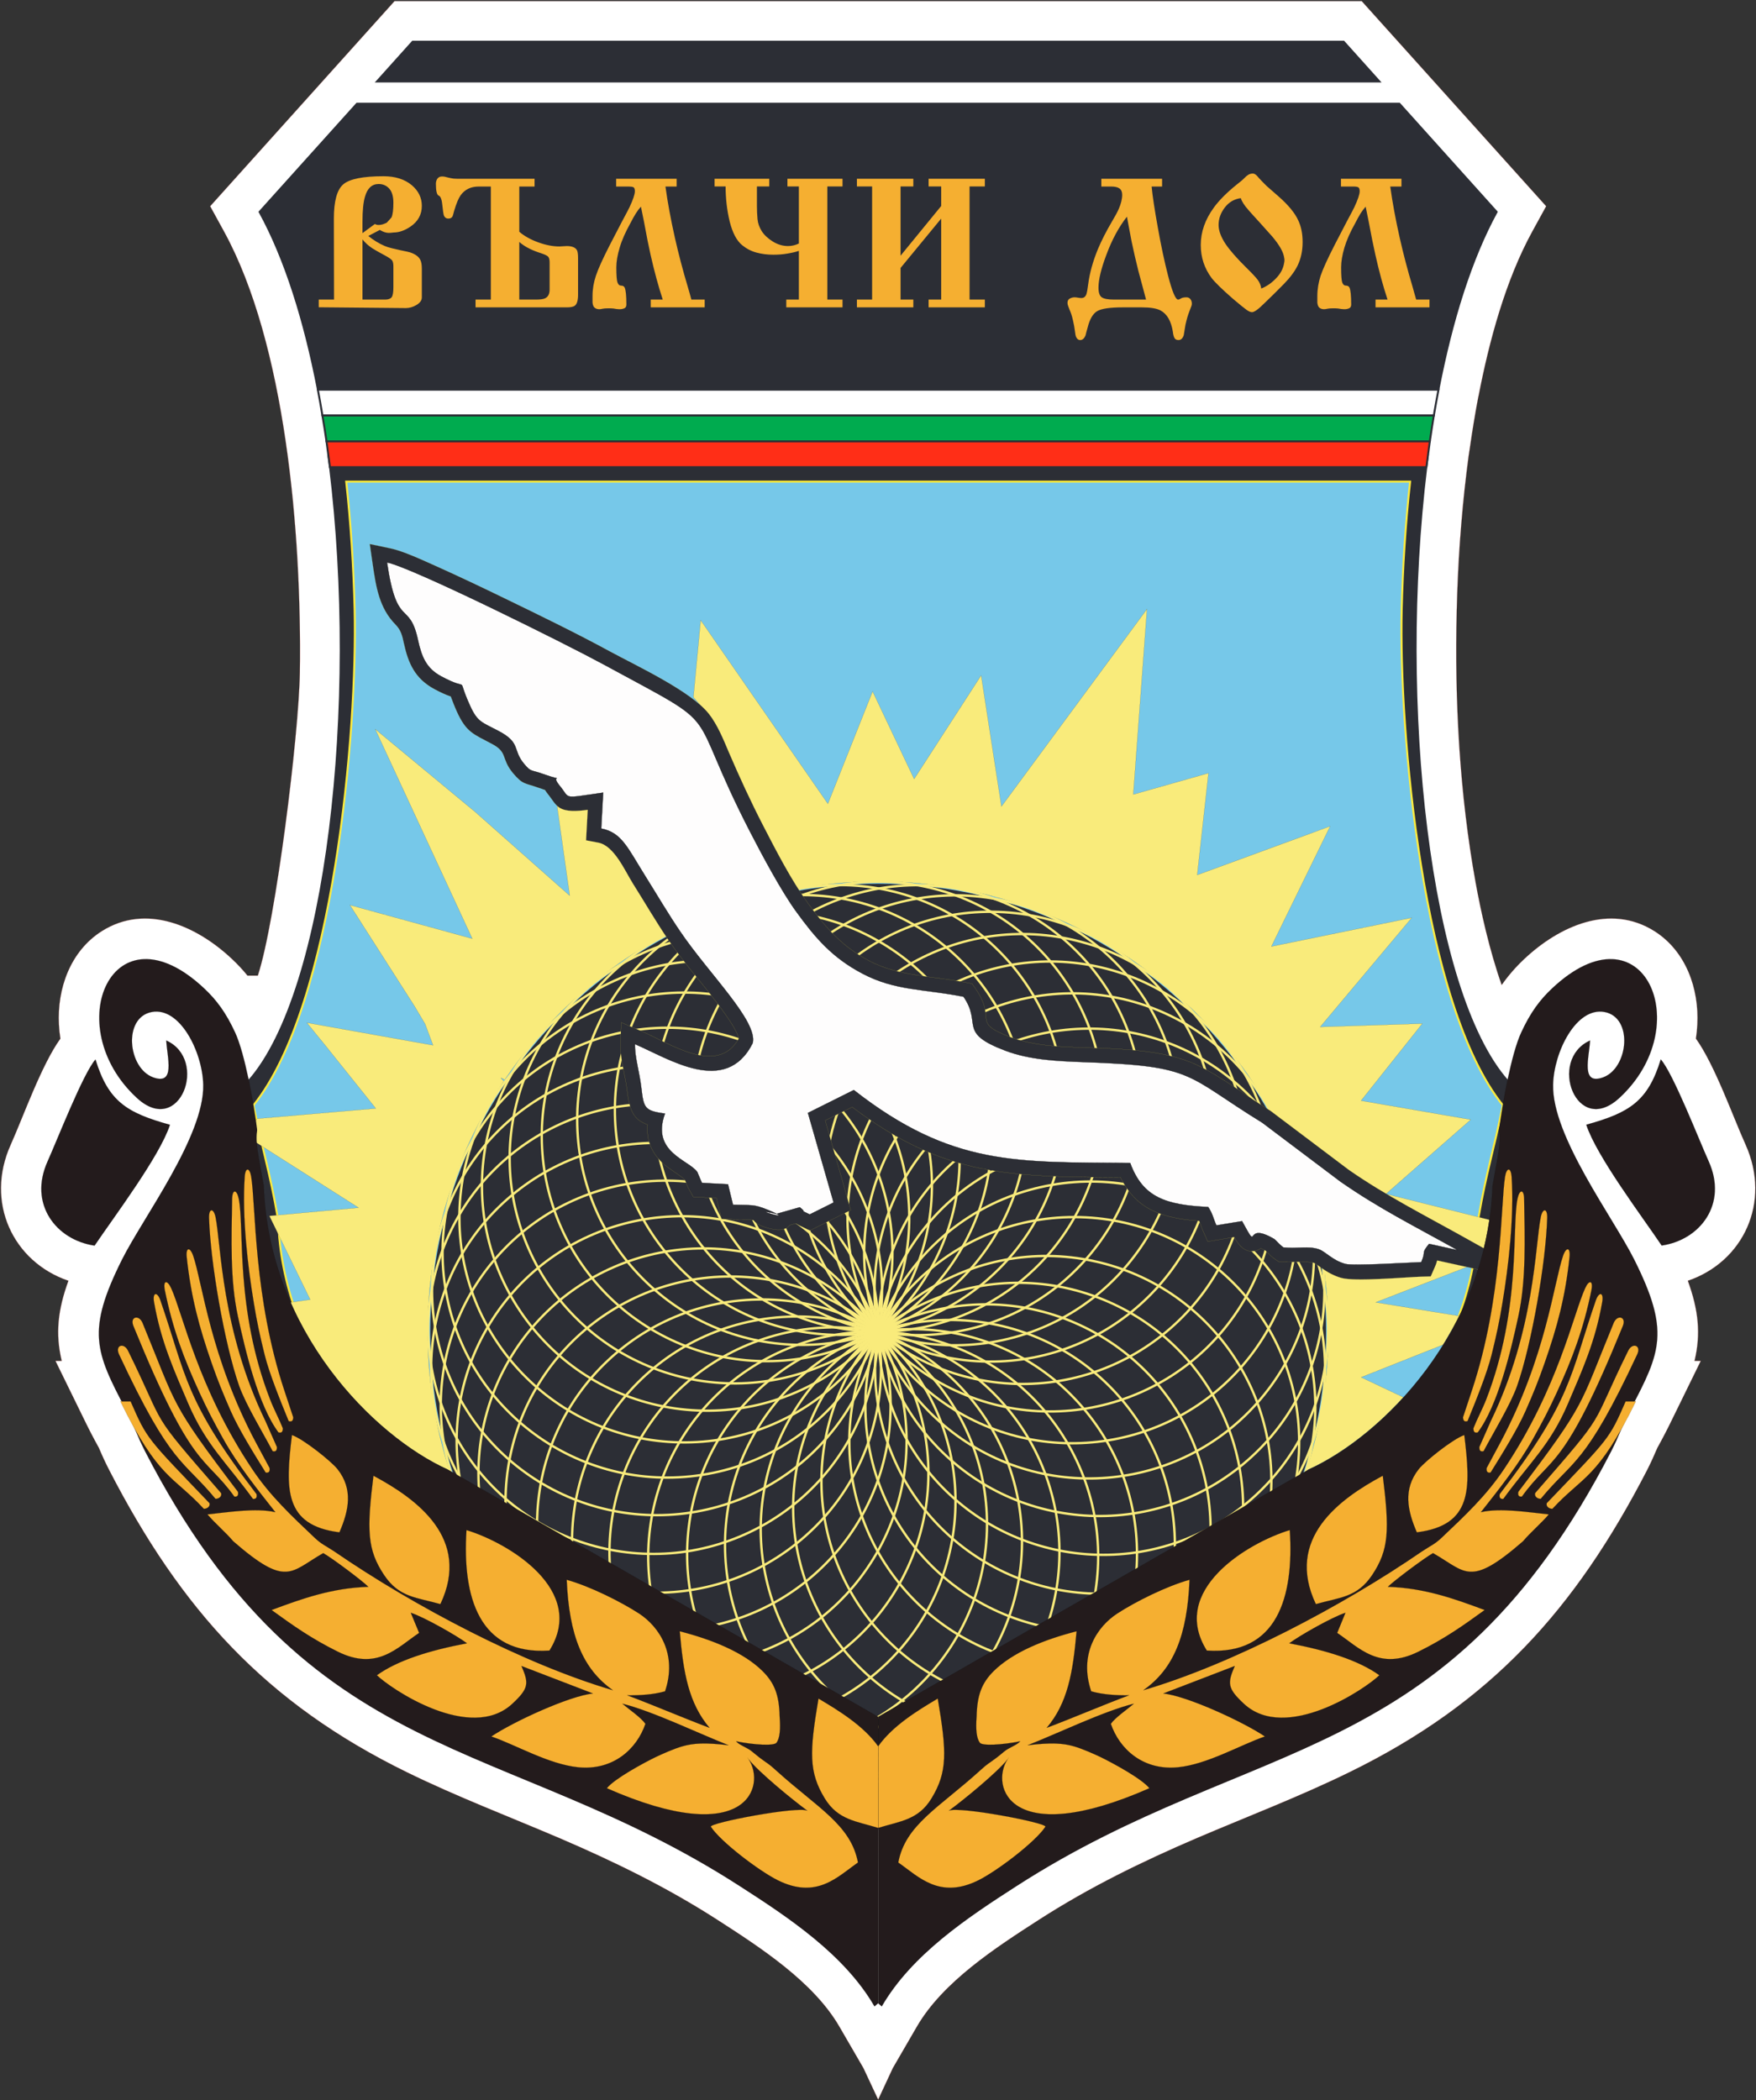 <svg version="1.2" xmlns="http://www.w3.org/2000/svg" viewBox="0 0 2148 2569" width="2148" height="2569">
	<rect x="0" y="0" width="2148" height="2569" fill="#333333" stroke="none"/>
	<title>riffData-cdr</title>
	<style>
		.s0 { fill: #ffffff;stroke: #ff2e17;stroke-width: .1 } 
		.s1 { fill: #2c2e35;stroke: #2c2e35;stroke-width: 2.1 } 
		.s2 { fill: #76c8e9;stroke: #ffeb3d;stroke-width: 2.4 } 
		.s3 { fill: #f9eb7b;stroke: #000000;stroke-width: .1 } 
		.s4 { fill: #2c2e35;stroke: #2c2e35;stroke-width: 6.8 } 
		.s5 { fill: #ffffff;stroke: #2c2e35;stroke-width: 2.4 } 
		.s6 { fill: #00ab4f;stroke: #2c2e35;stroke-width: 2.4 } 
		.s7 { fill: #ff2e17;stroke: #2c2e35;stroke-width: 2.4 } 
		.s8 { fill: #f5af31;stroke: #2c2e35;stroke-width: 0 } 
		.s9 { fill: none;stroke: #f9eb7b;stroke-width: 2.9 } 
		.s10 { fill: #2c2e35;stroke: #ffeb3d;stroke-width: .1 } 
		.s11 { fill: #fefdfd;stroke: #000000;stroke-width: .3 } 
		.s12 { fill: #231b1c;stroke: #000000;stroke-width: .1 } 
		.s13 { fill: #f5af31;stroke: #000000;stroke-width: .1 } 
	</style>
	<g id="Group 2">
		<path id="Object 3" fill-rule="evenodd" class="s0" d="m274 283.1l-16.9-30.8 225.5-250.9c189.9 0 401.8 0 591.6 0q284.7 0 569.5 0h22l225.6 250.9-16.9 30.8c-32.8 59.8-52.7 133.9-65.7 200.8l-0.5 2.2q-2.9 15.1-5.4 30.4-2.5 15.2-4.7 30.5l-1.7 11.3-2.5 19.6c-6.8 56.2-10.7 112.9-12 169.5-2.7 109.5 3.5 224.2 23.1 332.2 6.3 34.7 16.7 82.2 31.9 125.4 7.9-11.3 16.9-21.7 27.5-31.7 42.4-40 104.7-68.8 159.5-34.1 38.4 24.4 54.6 70.3 52.3 114.1q-0.4 8.7-1.7 17.3c22.9 31.8 45.4 95.7 60.8 129.8 31.6 70.4-2.8 143.3-70.7 166.4 13.2 36.1 16 65.3 8.2 98.1h7.6l-34.9 71.3c-5.7 11.8-11.7 23.4-18.1 34.9-3.9 9.2-8 18.2-12.5 27.1-88.1 170.9-191.5 285.4-364.7 370-60.7 29.7-123.9 53.8-186 80.3-67.4 28.9-131.7 60.3-193.5 100.1-52.4 33.8-117.4 75.8-149.2 130.7l-29.4 50.7-17.9 38.5-18-38.5-29.4-50.7c-31.8-54.9-96.8-96.9-149.2-130.7-61.8-39.8-126.1-71.2-193.5-100.1-62.1-26.5-125.3-50.6-186-80.3-173.1-84.6-276.6-199.1-364.6-370-4.6-8.9-8.7-17.9-12.6-27.1-6.4-11.5-12.4-23.1-18.1-34.9l-34.9-71.3h7.6c-7.8-32.8-5-62 8.2-98.1-67.8-23.1-102.3-96-70.6-166.4 15.3-34.1 37.8-98 60.8-129.8q-1.4-8.6-1.8-17.3c-2.3-43.8 13.9-89.7 52.3-114.1 54.8-34.7 117.1-5.9 159.5 34.1 6.9 6.5 13.2 13.2 18.8 20.2h12.7c21.9-66.5 50.4-296.1 51.4-371 2.4-171.2-17.7-402.4-92.8-539.4zm1479.5 981.4q0.2 2.2 0.4 4.4h1.5q-1-2.2-1.9-4.4z"/>
		<g id="Group 4">
			<path id="Object 5" fill-rule="evenodd" class="s1" d="m304.4 1322c96.1-109.2 134.8-460.3 99.2-750.5h1341.2c-35.6 290.2 3.1 641.2 99.1 750.4-4.6 22.4-8.3 45.2-10.1 60.6 2.4 15.7-1.3 29.1-8.1 68.2-6.4 177.6-134.5 305.9-224.8 346.9l-526.7 302.6v136h-0.1v-136l-526.6-302.6c-90.4-41-218.5-169.3-224.9-346.9-6.8-39.1-10.5-52.5-8.1-68.2-1.8-15.4-5.4-38.2-10.1-60.5zm99.1-751q-0.9-7.7-2-15.3 1.1 7.6 2 15.3zm1343.3-15.3q-1 7.6-1.9 15.3 0.9-7.7 1.9-15.3z"/>
			<path id="Object 6" class="s2" d="m1808.3 1491l-0.2 1.1-0.1 1.2c-2.8 78.4-30.9 152.1-77.5 214.8-34.2 46.1-84.2 92.7-137 116.6l-0.7 0.4-518.6 298-518.7-298-0.7-0.4c-52.8-23.9-102.8-70.5-137-116.6-46.6-62.7-74.7-136.4-77.5-214.8l-0.1-1.2-0.2-1.1c-10.5-60.7-18.7-82.2-29.9-138.9 98.6-123 127.2-458.9 123.7-606.2-1.3-52.3-4.6-104.7-10.3-156.7h1301.4c-5.7 52-9 104.4-10.3 156.7-3.5 147.3 25.1 483.2 123.7 606.2-11.3 56.6-19.5 78.3-30 138.9z"/>
			<path id="Object 7" fill-rule="evenodd" class="s3" d="m459.7 1356l-62-77.4-22.4-27.5 154.4 27.6-9.7-26-13.2-22.2-78.8-123.3 149.7 41.1-118.8-256.4 122.4 101.4 115.6 102.4-22.4-158.8 146.5 62.5 6.2 3.6h101.3l-12.6-23.8-30.2-66.4-15.8-35.3-21.7-24.5 8.9-94.3 155.6 224.6 54.7-137.5 50.8 107.2 82-126.8 24.8 160.4 178.1-241.6-16.8 226.9 92-26.1-13.8 124.6 162.6-59.6-71.9 147.1 171.8-35.2-112.1 133.6 125-4.1-75 94.3 134.2 23.2-103.7 90.9 126.5 31.6c-2.6 17.8-6.4 35-11.2 51.5l-127.8 49.5 102 16.7c-6.1 12.2-12.6 23.9-19.6 35.2l-100.3 39.8 51.7 24.5c-37.9 41.7-79.9 71.8-115.8 88.2l-2.9 1.6v-0.1q1.6-5 3.2-10l0.7-2.5 0.8-2.6q1.1-3.8 2.1-7.6l0.7-2.6 0.7-2.5 0.3-1.1 2-7.8 1-4 0.6-2.6 1.4-5.8 1.6-7.4 1-5q0.9-4.5 1.7-9.1l0.7-3.9q0.9-4.8 1.6-9.5l0.6-3.8q0.8-5.5 1.5-11l0.3-2.3q0.8-6 1.4-12.1l0.1-1.1q0.7-6.4 1.2-12.8v-1q0.5-6.5 0.9-13.1v-0.5-0.7q0.4-6.6 0.5-13.2v-0.2-0.4q0.2-6.9 0.2-13.8 0-6.9-0.2-13.8v-0.5-0.6q-0.2-6.5-0.5-12.9l-0.1-1.4q-0.3-6.5-0.8-13v-0.5q-0.5-6.7-1.2-13.4l-0.1-0.5q-0.6-6.5-1.4-13l-0.2-1.3q-0.8-6-1.7-12.1l-0.2-1.6q-1-6-2-12l-0.3-1.6q-1.1-5.8-2.2-11.6l-0.4-2q-1.2-5.6-2.5-11.1l-0.6-2.8q-1.3-5.5-2.7-10.9l-0.6-2.4q-1.3-5.2-2.8-10.3l-1-3.4q-1.3-4.7-2.7-9.2l-1.2-3.8q-1.3-4.3-2.8-8.6l-1.6-4.8q-1.4-4-2.8-7.9l-1.7-4.8-2.9-7.7-2.1-5.2-2.9-7-2.4-5.8-2.5-5.6-3.1-6.8-2.7-5.8q-1.6-3.5-3.3-6.9l-0.2-0.4-1.9-3.8q-1.9-3.9-3.9-7.7l-2-3.8q-2-3.8-4.1-7.5l-2.1-3.8-0.1-0.1-0.1-0.3-0.1-0.1v-0.1l-0.1-0.1-0.1-0.2-0.1-0.2-0.2-0.3-0.1-0.1v-0.1l-3.2-5.5v-0.1l-0.2-0.3-0.7-1.2-0.7-1.2-0.7-1.2-0.7-1.2-0.1-0.1q-2.1-3.5-4.2-7l-0.1-0.1-0.1-0.1-0.2-0.3v-0.1l-0.1-0.2-0.1-0.1-0.1-0.1-0.1-0.2-0.1-0.1-1.4-2.4-0.1-0.1-0.1-0.1-0.1-0.1-0.1-0.2-0.1-0.2-0.1-0.2-0.1-0.1q-1.9-3.1-3.9-6.1l-0.2-0.3-0.1-0.1-0.2-0.4-0.1-0.1-0.1-0.2-0.8-1.2-1.5-2.3-4-5.8-1.5-2.4-0.8-1.1-0.8-1.2-0.8-1.1-4.1-5.7-1.6-2.3-0.9-1.1-0.8-1.1-0.4-0.6q-1.8-2.5-3.8-5v-0.1l-0.1-0.1-0.1-0.1-0.1-0.1-0.1-0.1v-0.1l-0.2-0.2-0.1-0.1v-0.1l-0.1-0.1-2.6-3.4-0.8-1.1-4.4-5.5-0.8-1.1-0.4-0.4-0.3-0.4-0.2-0.3-0.5-0.6-0.3-0.3-0.2-0.3-0.3-0.3-0.2-0.3-0.1-0.2q-2.7-3.3-5.5-6.6l-0.1-0.1-0.2-0.3-0.3-0.3-0.3-0.3-0.2-0.3-0.3-0.3-0.2-0.3-0.3-0.3-0.3-0.3-0.5-0.7-0.2-0.3-0.1-0.1-0.1-0.1-0.1-0.1-0.1-0.1-4.8-5.6-0.1-0.1-0.3-0.3-0.2-0.3-0.3-0.3-1.2-1.3-0.2-0.3-0.3-0.3-0.2-0.2-0.3-0.3-0.5-0.6-0.3-0.3-0.2-0.3-4.9-5.3-0.2-0.3-0.3-0.3-0.3-0.3-0.2-0.2-0.3-0.3-0.2-0.3-0.3-0.3-0.5-0.5-0.3-0.3-0.5-0.6-0.3-0.2-0.5-0.6-4.7-5-0.3-0.2-0.2-0.3-0.3-0.3-0.3-0.3-2.2-2.2-0.2-0.3-0.3-0.2-0.2-0.3-0.3-0.2-5.5-5.6-0.3-0.2-0.2-0.3-0.3-0.2-0.3-0.3-0.2-0.3-0.3-0.2-0.3-0.3-0.2-0.2-0.3-0.3-0.3-0.3-0.2-0.2-0.3-0.3-0.2-0.2-0.3-0.3-0.1-0.1-0.1-0.1h-0.1l-0.1-0.1v-0.1l-0.2-0.2h-0.1l-4.2-4-0.1-0.2-0.2-0.2-0.2-0.1-0.3-0.3-0.2-0.2-0.3-0.3-0.3-0.2-0.2-0.3-2-1.8-5.7-5.2-0.1-0.1-0.1-0.1-0.1-0.1-0.2-0.2-0.1-0.1h-0.1l-0.1-0.1-0.1-0.1-0.3-0.3-4.5-4-0.4-0.4-0.1-0.1-0.5-0.3-4.8-4.2-0.1-0.1-3.4-2.8-5.2-4.4-0.1-0.1h-0.1l-0.1-0.1-0.1-0.1-0.1-0.1h-0.1l-0.1-0.1-0.1-0.1-4.9-4-0.1-0.1-0.1-0.1-0.2-0.1-0.2-0.1-0.1-0.1-0.1-0.1-0.1-0.1-0.1-0.1h-0.1l-0.1-0.1-0.1-0.1-0.1-0.1-4.7-3.7-4.1-3.1-4.6-3.4-0.1-0.1-0.1-0.1-5.4-3.9-0.2-0.2h-0.1l-0.3-0.3h-0.1l-0.3-0.3-0.3-0.1-0.1-0.1-5-3.5-0.1-0.1-0.1-0.1-0.1-0.1-0.1-0.1h-0.1l-4.7-3.3-4.8-3.2-5.2-3.5-0.4-0.2-0.1-0.1-0.2-0.1-0.1-0.1-0.1-0.1h-0.1l-0.1-0.1h-0.1l-0.1-0.1-4.6-3h-0.1l-0.2-0.2-0.2-0.1-0.2-0.1h-0.1l-0.2-0.2-0.1-0.1-0.2-0.1h-0.1l-0.1-0.1-0.1-0.1-0.3-0.1-4.5-2.8-4.8-3-6.4-3.8-5.3-3.1-0.3-0.1-0.2-0.1-6.7-3.8-4.2-2.2-0.1-0.1h-0.1l-6-3.2-6.4-3.3h-0.1l-0.1-0.1-0.2-0.1-0.1-0.1h-0.1l-0.1-0.1h-0.1l-0.3-0.1-5.5-2.8-0.2-0.1h-0.1l-0.1-0.1h-0.1l-0.1-0.1-3.9-1.8-0.1-0.1h-0.1l-0.1-0.1-0.1-0.1h-0.1l-6-2.8h-0.1l-0.1-0.1h-0.1l-0.2-0.1-0.1-0.1h-0.2l-0.1-0.1h-0.1l-3.2-1.5-0.1-0.1h-0.2l-0.1-0.1-0.2-0.1h-0.1l-0.2-0.1-0.3-0.2h-0.1l-7.6-3.3-0.1-0.1h-0.2l-0.1-0.1-0.2-0.1h-0.1l-0.2-0.1-4.3-1.8-7.1-2.9-3.8-1.5-0.1-0.1-0.2-0.1h-0.1l-0.2-0.1h-0.1l-0.2-0.1h-0.1q-4.3-1.7-8.5-3.3l-0.4-0.1-4.3-1.6-7.5-2.6-3.5-1.2-0.1-0.1h-0.2l-0.1-0.1q-4.9-1.6-9.8-3.1l-0.1-0.1h-0.2l-0.2-0.1h-0.1l-3.4-1.1-0.3-0.1h-0.1-0.2l-0.4-0.2-7.6-2.2-0.2-0.1-0.3-0.1-2.5-0.7-0.2-0.1h-0.2l-0.2-0.1h-0.1l-0.2-0.1h-0.2l-0.3-0.1q-4.7-1.3-9.4-2.5l-0.2-0.1h-0.2l-0.2-0.1h-0.1l-3-0.8h-0.2-0.1l-0.2-0.1h-0.1l-0.1-0.1q-3.6-0.9-7.1-1.7l-0.3-0.1h-0.3l-0.3-0.1h-0.1l-0.3-0.1h-0.2l-2.9-0.7-0.2-0.1h-0.2-0.2l-0.1-0.1h-0.2l-0.2-0.1h-0.1q-4.9-1.1-9.7-2.1h-0.2l-0.2-0.1h-0.1l-2.7-0.5-0.1-0.1h-0.4l-0.4-0.1h-0.1q-3.7-0.8-7.3-1.4l-0.2-0.1h-0.1-0.2-0.1l-0.3-0.1h-0.1-0.2l-0.1-0.1-3-0.5-0.2-0.1h-0.2-0.2l-0.3-0.1q-5.2-0.9-10.4-1.7h-0.1l-0.2-0.1h-0.4-0.1l-2.5-0.4h-0.2-0.1l-0.2-0.1h-0.3-0.2l-0.1-0.1h-0.1-0.2-0.1l-7.4-1-0.1-0.1h-0.2-0.1-0.1-0.2l-0.3-0.1h-0.1l-2.9-0.4h-0.1-0.2l-0.4-0.1h-0.2-0.1q-5.5-0.7-10.9-1.2h-0.2l-0.2-0.1h-0.4l-0.9-0.1h-0.2-0.1-0.2q-5.2-0.6-10.3-1h-0.2-0.2-0.1-0.2l-2.6-0.2h-0.1l-0.2-0.1h-0.2q-5.7-0.4-11.3-0.7h-0.2-0.2-0.2-0.2l-2.1-0.1h-0.1-0.2l-0.5-0.1h-0.1-0.4l-8.3-0.3h-0.2-0.3-0.2-0.2-0.1l-3.7-0.1h-0.2-0.2-0.2-0.2-0.2q-5.4-0.2-10.8-0.2h-0.9q-6.6 0-13.2 0.2h-0.6-0.4-0.4q-6.1 0.2-12.2 0.5h-0.2-0.2-0.2l-1.2 0.1h-0.2-0.2-0.2q-6.2 0.3-12.2 0.8h-0.4-0.2l-0.1 0.1h-0.5q-6.4 0.5-12.9 1.1l-0.4 0.1h-0.4l-0.5 0.1q-6.2 0.6-12.4 1.4h-0.4l-0.1 0.1h-0.1-0.2-0.2-0.1q-6.4 0.8-12.7 1.8h-0.2l-0.3 0.1h-0.1l-0.4 0.1q-6.5 1-12.9 2.1h-0.2l-0.2 0.1q-6.5 1.1-12.8 2.4l-0.5 0.1h-0.1l-0.2 0.1q-6.3 1.3-12.6 2.7l-0.2 0.1h-0.2l-0.3 0.1h-0.2l-0.2 0.1q-6 1.4-11.8 2.9l-0.8 0.2-0.5 0.1-0.4 0.1q-5.5 1.4-11 3h-0.2l-0.2 0.1h-0.2l-0.2 0.1-0.4 0.1-0.5 0.2h-0.2l-0.2 0.1c-3.6 1-7.2 2.1-10.7 3.2h-0.2l-0.2 0.1h-0.2l-1.5 0.5-0.4 0.1-0.1 0.1h-0.2q-5 1.6-10 3.3h-0.2l-0.1 0.1h-0.2l-1.7 0.6-0.4 0.1-0.1 0.1-0.4 0.1-0.2 0.1q-4.7 1.6-9.3 3.3h-0.2l-0.3 0.2-2 0.7h-0.1l-0.3 0.1-0.2 0.1q-4.5 1.6-8.9 3.4h-0.2l-0.1 0.1-0.2 0.1-3.3 1.3h-0.2l-0.1 0.1-0.1 0.1-0.3 0.1h-0.2q-3.8 1.5-7.6 3.1l-0.1 0.1-0.2 0.1h-0.1l-0.2 0.1h-0.1l-3.5 1.5-0.1 0.1-0.3 0.1q-3.9 1.7-7.7 3.4h-0.1l-0.3 0.1-0.1 0.1-0.2 0.1-3.5 1.5-0.2 0.2h-0.1l-0.2 0.1h-0.1l-0.1 0.1h-0.1q-2.9 1.3-5.7 2.7h-0.1l-0.3 0.2-0.2 0.1h-0.1l-0.2 0.1h-0.1l-0.1 0.1-0.1 0.1h-0.2l-0.1 0.1-4.1 2-7 3.4-0.1 0.1-0.2 0.1h-0.1c-1.9 1-3.8 2-5.7 3l-0.4 0.2h-0.1l-0.6 0.3-0.1 0.1-0.1 0.1-0.3 0.1-0.6 0.3-3.7 2h-0.1l-0.1 0.1-0.1 0.1q-2.4 1.2-4.6 2.4-0.2 0.2-0.5 0.3 0.2-0.1 0.3-0.1l-0.3 0.1-0.1 0.1h-0.1l-0.1 0.1h-0.1l-0.1 0.1-0.1 0.1h-0.1l-0.2 0.1h-0.1l-0.1 0.1-0.1 0.1h-0.1l-0.2 0.2h-0.1l-0.1 0.1-0.4 0.2-3.5 1.9v0.1h-0.2l-0.2 0.2h-0.1l-0.1 0.1-5.6 3.2-0.1 0.1h-0.1l-0.2 0.1-0.1 0.1-0.1 0.1h-0.1l-0.1 0.1h-0.1l-3.5 2.1-0.3 0.2-0.2 0.1-0.1 0.1-0.2 0.1h-0.1l-0.2 0.1-0.1 0.1-0.1 0.1-0.3 0.2-0.2 0.1-5.2 3.1-0.1 0.1-0.1 0.1-0.2 0.1-0.1 0.1h-0.2l-0.1 0.1-0.2 0.1-0.1 0.1-0.1 0.1-0.2 0.1-0.1 0.1-0.2 0.1h-0.1l-0.1 0.1-0.6 0.4-1.5 0.9-0.2 0.1-0.1 0.1-0.1 0.1-0.2 0.1-0.3 0.2h-0.1l-0.1 0.1-0.2 0.1-0.1 0.1-0.1 0.1-6.2 3.9-0.1 0.1-0.2 0.1-0.1 0.1-0.1 0.1-0.2 0.1-0.1 0.1h-0.1l-0.2 0.1-0.8 0.6-3.4 2.2-6.1 4.1-0.6 0.5-3.3 2.3h-0.1l-0.1 0.1-0.1 0.1-0.3 0.2h-0.1l-0.1 0.1-0.3 0.2-4.9 3.5-0.1 0.1-0.5 0.3-0.3 0.3h-0.1l-0.1 0.1-4.2 3-0.1 0.1-0.1 0.2-5 3.6-5 3.9-0.1 0.1h-0.1l-0.1 0.1-0.1 0.1-0.2 0.1-0.1 0.1-5 4h-0.1l-0.1 0.1-0.1 0.1-0.3 0.2-4.8 3.9-4.9 4-5.3 4.6h-0.1l-4.3 3.8h-0.1l-5.4 4.8-4.3 3.9-0.1 0.1-0.1 0.1h-0.1l-4.7 4.5-0.1 0.1h-0.1l-0.1 0.1-0.1 0.1-0.1 0.1-0.1 0.1-0.1 0.1-0.1 0.1-0.1 0.1v0.1h-0.1l-0.1 0.1-3.2 3-0.1 0.1-0.1 0.1-0.2 0.2-0.1 0.1-0.1 0.1-0.1 0.1-0.1 0.1q-2.4 2.3-4.8 4.7l-0.4 0.4-0.1 0.1-0.1 0.1-0.1 0.1-3.3 3.3-0.1 0.1-0.4 0.4-0.1 0.1-0.1 0.1q-2.5 2.5-4.9 5l-0.2 0.2-0.1 0.1-0.1 0.1-0.1 0.1-0.1 0.1-0.1 0.1-2.2 2.4h-0.1l-0.1 0.1-0.1 0.1-0.1 0.2-0.1 0.1-0.3 0.3-0.2 0.3-0.3 0.3-3.1 3.3-0.3 0.3-0.8 0.9-0.1 0.1-0.1 0.1-0.2 0.2-0.1 0.1-0.4 0.4-0.1 0.1-0.1 0.1-0.1 0.1-0.1 0.1v0.1l-2 2.2-0.2 0.1v0.1h-0.1l-0.1 0.1-0.1 0.2-0.1 0.1-5.5 6.3-0.1 0.1-0.2 0.1-0.1 0.1-0.1 0.1-0.1 0.2-0.1 0.1-0.1 0.1-2 2.4h-0.1v0.1l-0.1 0.1-0.2 0.2-0.1 0.2-0.1 0.1-0.1 0.1-0.2 0.2q-2.8 3.2-5.5 6.5l-0.1 0.2-0.1 0.1-0.1 0.1-0.1 0.1-1.7 2-0.1 0.1-0.1 0.2-0.1 0.1-0.1 0.1-0.1 0.2-0.1 0.1-5.5 6.8-0.1 0.1-0.1 0.2-0.1 0.1-0.1 0.1-0.1 0.2-0.1 0.1-1.6 2-0.1 0.1-0.1 0.2-0.1 0.1-0.2 0.2-0.1 0.2-0.1 0.1-5.3 6.9v0.1l-0.1 0.1-0.2 0.3-0.2 0.1-0.1 0.2-1 1.4-0.2 0.2-0.2 0.3-0.1 0.1c-1.7 2.3-3.4 4.6-5 6.9l-0.1 0.1-0.1 0.2-0.2 0.2-0.1 0.1-0.1 0.2-0.1 0.1-0.1 0.1-0.1 0.2-0.1 0.1-0.1 0.1-1.4 2-0.1 0.2-0.1 0.1-0.1 0.2-0.2 0.2-0.1 0.2-0.1 0.2q-2.4 3.4-4.8 6.8v0.1l-0.1 0.2-0.1 0.1-0.1 0.1-0.2 0.3-0.1 0.2-0.1 0.1-0.1 0.2-0.1 0.1-0.3 0.4c-8.5-5.1-3.1-0.3-1 1.6l-0.5 0.6-2.6 4.1-0.9 1.4-0.1 0.1-0.3 0.5-0.1 0.1q-2.4 3.7-4.7 7.4l-0.2 0.3-0.1 0.1-0.2 0.3-0.1 0.2-0.2 0.3-0.1 0.1-0.1 0.2-0.4 0.7q-2.7 4.4-5.4 8.9l-0.1 0.1-0.4 0.7-0.4 0.7-0.4 0.7-0.5 0.7v0.2l-0.1 0.1-0.1 0.1-0.1 0.1-0.1 0.3-0.1 0.1-0.1 0.2q-1.8 3.2-3.6 6.3l-0.1 0.2-0.2 0.2v0.2l-0.1 0.1-0.1 0.1-0.1 0.2v0.1l-0.4 0.7-0.4 0.7-0.8 1.5-0.4 0.7-0.4 0.7-3.9 7.2-0.8 1.4v0.1l-0.4 0.8-0.4 0.7q-2.7 5.2-5.3 10.4l-0.4 0.8-0.4 0.7q-2.2 4.5-4.3 9l-1.8 3.8q-1.9 4.2-3.8 8.4l-0.3 0.8-0.4 0.8-0.3 0.7-0.3 0.8q-2 4.6-4 9.3l-0.6 1.5-0.1 0.2-0.5 1.2-0.4 1.1q-1.7 4.1-3.2 8.2l-0.5 1.2-0.9 2.3q-1.8 4.7-3.5 9.5l-1.2 3.6q-1.7 4.7-3.2 9.5l-0.4 1.2-0.4 1.2-0.4 1.2q-1.5 4.8-3 9.7l-0.4 1.2-0.3 1.2q-1.3 4.3-2.5 8.5l-0.3 1.3-0.3 1.2-0.4 1.2-0.3 1.2v0.1q-1.1 4.2-2.2 8.6l-0.3 1.2-0.3 1.2-0.2 0.8-0.3 1.1-0.2 1q-1 4.1-1.9 8.2l-0.2 1-0.3 1-0.2 1.1-0.2 1q-1.2 5.7-2.3 11.4l-0.2 1.1-0.2 1q-1.1 5.7-2.1 11.5l-0.1 1q-2 12.1-3.5 24.4l-0.1 1-0.1 1.1-0.2 1.6v0.2l-0.1 0.2v0.2l-0.1 0.6v0.2 0.2l-0.1 0.4v0.2q-0.4 3.5-0.7 7v0.2 0.2l-0.1 0.4v0.2 0.4 0.2l-0.1 0.4v0.2 0.4 0.2l-0.1 0.2v0.2 0.2 0.2 0.2 0.1l-0.1 0.4v0.4 0.4l-0.1 0.8v0.4l-0.1 0.7-0.6 7.8v0.8l-0.1 0.4v0.4 0.3l-0.1 0.8v0.8 0.4l-0.1 0.4v0.4 0.8 0.1l-0.1 0.5v0.2c-0.1 2.3-0.2 4.6-0.3 6.9l-0.1 0.4v0.2 0.3 0.3l-0.2 5.1v0.1 0.2 0.1 0.1 0.2 0.1 0.1q-0.1 3.6-0.2 7.2v0.2 0.3 0.2 0.2 0.3 0.2 0.3 0.2 0.3 0.1 0.1 0.2 0.3q-0.1 3.6-0.1 7v0.6q0 2.9 0 5.8c0.6 54.9 9.2 107.9 24.7 157.9l1.4 4.2 0.7 2.3-2.9-1.7c-63.9-29-146.6-101.6-191.9-204.4l24.3-3.5-50-102.4 109.2-10-125.1-79.6c-0.4-5.5-0.3-10.2 0.5-15.2-0.4-3.5-0.9-7.4-1.5-11.6l2-2.5zm349.8-209.9v0.1c1.4-0.9 2.7-1.6 0.1-0.2q0 0.1-0.1 0.1z"/>
			<path id="Object 8" class="s4" d="m1074.2 1084.5c300.7 0 544.5 243.8 544.5 544.6 0 300.7-243.8 544.5-544.5 544.5-300.7 0-544.5-243.8-544.5-544.5 0-300.8 243.8-544.6 544.5-544.6z"/>
			<path id="Object 9" class="s5" d="m388.8 476.7h1370.8c-2 10.4-3.9 21-5.7 31.6h-1359.5c-1.7-10.6-3.6-21.2-5.6-31.6z"/>
			<path id="Object 10" class="s6" d="m394.4 508.3h1359.5q-2.6 15.7-4.9 31.6h-1349.6q-2.3-15.9-5-31.6z"/>
			<path id="Object 11" class="s7" d="m399.4 539.9h1349.6q-2.2 15.7-4.2 31.6h-1341.2q-2-15.9-4.2-31.6z"/>
			<path id="Object 12" class="s1" d="m388.8 476.7c-16.3-84.6-39.9-160.1-71.4-217.5l119.2-132.5h1275.2l119.1 132.5c-31.4 57.4-55 132.9-71.3 217.5h-1370.8zm72-376.9l43.9-48.9q284.8 0 569.5 0 284.7 0 569.5 0l43.9 48.9z"/>
			<path id="Object 13" fill-rule="evenodd" class="s8" d="m408.6 366.5l-0.2-99.1q0-32 11.5-41.9 11.6-9.9 49.2-9.9 21.6 0 34.8 11.1c8 6.9 12.1 15.2 12.1 25.2q0 15.9-14 25.4-10.6 7.1-20.3 7.1-1.7 0.2-3.6 0.4-1.9 0.1-2.6 0.1-4.9 0-10.9-3.6l-14.1 7.4q10.1 8 20.3 12.3 3.3 1.4 8.6 2.7 5.3 1.3 10.8 2.5 10.4 2.1 11.6 2.6 9.7 3.3 12.5 9.4 1.7 3.6 1.7 10.4v35.3q0 5.2-6.4 9.1c-4.3 2.6-8.7 3.9-13.1 3.9l-106.6-1v-9.4zm34.8 0h27.8c3.8 0 6.4-1 7.9-2.9q2.1-2.8 2.1-12.3v-25.3q0-4.9-1.4-7.2-1.4-2.2-8.4-6-11.6-6.2-15.9-9c-4.6-3-8.6-6.6-12.1-10.9zm0-81.3l15.2-11.2q1.9 1.2 4.3 1.2c2.2 0 4.4-0.4 6.5-1.2q3.3-1.1 4.2-2.1c3.2-3.5 4.9-5.5 5.3-5.9 1.5-3.4 2.3-9.3 2.3-17.9q0-11.8-5.1-17.4-5.1-5.6-12.9-5.6-12.3 0-16.7 15.4-3.1 10.1-3.1 30.7 0 3.8 0 7.2 0 3.4 0 6.8zm210.5-66.5v9.5h-18.7v55.3c6 5.2 13.7 9.5 23 12.9 9.3 3.4 18 5.1 26.1 5.1l9-0.5c6.3 0 10.5 1.7 12.4 5q1.4 2.6 1.4 9.7v44.7q0 10.4-3.8 13.4-2.6 2.2-9.7 2.2h-111.9v-9.5h18.7v-138.3h-14.9q-14.2 0-22 10.6-4 5.7-8 19.2-1.4 5.4-1.9 6.6-1.4 2.8-5.2 2.8-4.3 0-5.7-4.7-0.5-1.7-1.4-9.9-1-12.1-4.5-13.4-3.6-1.3-3.6-14.5 0-3.8 1.9-6.4 1.9-2.6 5.5-2.6 2.1 0 3.4 0.3 1.3 0.4 4.9 1.2 3.5 0.8 6 1.1 2.5 0.2 4.6 0.2zm-18.7 147.8h20.2q7.9 0 11-1.4 6-2.6 5.9-11.1v-32.2q0.1-5.4-1.6-7.6-1.7-2.1-9.4-4.6c-5.1-1.6-9.6-3.4-13.4-5.3-4.8-2.3-9-5.1-12.7-8.3zm160.8 0h14.7q-8-24.3-14.9-54.8-3.6-15.9-8-40.2l-3.8-18.7q-3.6 4-6.4 8.6-2.9 4.6-6.4 11.5c-6.1 11-10.6 21-13.2 30.1q-4.1 13.6-4.1 24 0 14.9 1.5 18.7c0.9 2.5 2.3 3.7 4.2 3.7q3.3 0 4.5 2.4 2.1 4.5 2.1 20.8 0 3.6-2.6 4.6-2.6 1.1-5.4 1.1c-1.3 0-2.7-0.1-4.3-0.3-1.5-0.3-2.8-0.4-3.7-0.6q-1.5-0.2-3.5-0.2-2 0-2.9 0-4.3 0-6.7 0.5c-1.5 0.4-2.9 0.6-4 0.6q-3.3 0-5.5-1.7-2.3-1.6-2.8-6.4v-8c0-8.4 1.4-16.7 4.1-24.8q4-12.2 17-37.6l14.9-28.7q8-14.9 9.2-17.5c4.4-9.4 6.6-15.9 6.6-19.7q0-3.8-1.7-4.8-1.8-0.9-5.8-0.9h-15.4v-9.5h74v9.5h-13.7q4 29.1 11.6 62.9 6.6 29.3 15.8 60.1 1 3 2.3 7.9 1.3 4.8 2 7.4h16.3v9.5h-66zm181.2 0v-59.6c-3.8 1.3-8.5 2.4-14 3.3-5.5 1-11.3 1.4-17.3 1.4q-10.9 0-20.5-2.6c-6.4-1.7-12.2-4.7-17.5-9q-10.1-8.2-15.3-28.9-5-20.7-5-43h-13.5v-9.4h66.9v9.4h-15.1q0 4.3 0 12.3 0 8.1 0 11.9 0 7.8 0.7 15.6 0.7 7.8 5.2 14.9c3 4.7 7.5 8.9 13.4 12.6q9 5.6 18.7 5.6 6.9 0 13.3-3.1v-69.8h-14v-9.4h67.4v9.4h-18.6v138.4h18.6v9.5h-68.8v-9.5zm174.1-99.1l-49.7 60.4v38.7h15.6v9.5h-69v-9.5h18.6v-138.4h-18.6v-9.4h69v9.4h-15.6v84.7l49.7-60.8v-23.9h-15.4v-9.4h68.8v9.4h-18.7v138.4h18.7v9.5h-68.8v-9.5h15.4zm270.2-48.7v9.5h-12.8q1.6 17 7.6 50.2 5.9 33.2 12.5 58.8 7.6 29.3 12.3 29.3 1.4 0 3.5-1.4 2.2-1.4 6.7-1.4 3 0 4.8 2.2 1.8 2.3 1.8 5.4 0 1.6-0.4 2.7-0.3 1-2.7 7.1-2.4 6-4.7 16.2-1.9 12-2.1 12.7-1.9 6-6.4 6-3.8 0-5.1-2.8-1.3-2.7-1.8-7.2-3.1-19.8-15.1-26.2-7.1-3.8-23-3.8h-23.1q-23.7 0-31.5 4.7-7.8 4.7-11.6 20.1-1.4 4.7-2.6 9.7-2.4 5.5-6.4 5.5-3.5 0-5.2-4.1-0.7-1.6-1.4-7.4-0.7-5.8-2.4-13-1.6-7.2-4.2-12.9-1-2.6-1.7-4.5-0.7-1.9-0.7-3.8 0-3.5 2.9-5.1 2.8-1.5 5.9-1.5 1.6 0 4.2 0.5 2.6 0.4 4 0.4 4.8 0 6.4-5.6 0.7-2.2 1.9-11.2 2.6-20.3 11.8-42.8 6.7-16 17.3-34 5.7-9.5 8.3-15.4 4.2-9.7 4.2-17.3 0-5.4-3.4-7.8-3.4-2.3-9.8-2.3h-12.3v-9.5zm-58.9 147.8h39.3l-4.5-16.8q-5-17.7-9.2-36.1-4.3-18.5-7.4-36.2l-2.3-12.3q-14.9 18.9-25.3 47-9.5 25.3-9.5 39.8 0 9 4 11.8 4 2.8 14.9 2.8zm170.1-154.2q2.3 0 5.4 3.3 1.9 2.4 4 4.5 5.2 5.5 7.7 7.8 2.5 2.2 13.6 11.9c12.5 10.9 20.7 20.9 24.8 30.1 3.5 7.5 5.2 16.3 5.2 26.3 0 10.5-2 20.1-6.1 28.6q-5.2 10.7-16.9 22.7-11.7 11.9-23.8 23.5-10.9 10.9-15.1 10.9-2.6 0-6.6-2.8-4.1-2.9-16.4-13.3-20.3-17.7-26.5-25.8-13.2-17.8-13.2-40.3 0-23.9 16.1-45.9 9.7-13.3 27.9-28 4-3.1 5.5-4.4 1.6-1.3 4-3.7 2.3-2.5 4.7-3.9 2.3-1.5 5.7-1.5zm-14.9 30.1q-12.1 1.6-19.7 11.6-7.5 9.9-7.5 21.2 0 10.4 8.7 23.5 8.1 11.8 25.1 28.6 10.6 10.4 14.2 15.2 3.5 4.9 4.2 10.5 10-4 18.1-12.5 8.2-8.5 9.8-18.4 0.5-2.4 0.5-3.8 0-1.4-0.5-3.8-1.6-9.9-14.4-25.1-10.2-11.3-15.4-17.2-13-14.2-13.7-15.2-7.6-8.5-9.4-14.6zm164.8 124.1h14.7q-8.1-24.3-14.9-54.8-3.6-15.9-8.1-40.2l-3.8-18.7q-3.5 4-6.4 8.6-2.8 4.6-6.3 11.5c-6.2 11-10.6 21-13.3 30.1q-4 13.6-4 24 0 14.9 1.4 18.7c1 2.5 2.4 3.7 4.3 3.7q3.3 0 4.5 2.4 2.1 4.5 2.1 20.8 0 3.5-2.6 4.6-2.6 1.1-5.4 1.1c-1.3 0-2.7-0.1-4.3-0.3-1.6-0.3-2.8-0.4-3.8-0.6q-1.4-0.2-3.4-0.2-2 0-3 0-4.2 0-6.6 0.5c-1.6 0.4-2.9 0.6-4 0.6q-3.3 0-5.6-1.7-2.2-1.6-2.7-6.4v-8c0-8.4 1.4-16.7 4-24.8q4.1-12.2 17.1-37.6l14.9-28.7q8-14.9 9.2-17.5c4.4-9.4 6.6-15.9 6.6-19.7q0-3.8-1.8-4.8-1.7-0.9-5.8-0.9h-15.3v-9.5h74v9.5h-13.7q4 29.1 11.6 62.9 6.6 29.3 15.8 60.1 0.9 3 2.2 7.9 1.3 4.8 2.1 7.4h16.3v9.5h-66z"/>
			<g id="Group 14">
				<path id="Object 15" class="s9" d="m1314.1 1488.9c151.9 0 275.1 123.1 275.1 275.1 0 152-123.2 275.1-275.1 275.1-152 0-275.2-123.1-275.2-275.1 0-152 123.2-275.1 275.2-275.1z"/>
				<path id="Object 16" class="s9" d="m1286.3 1449.6c149.6-26.3 292.2 73.8 318.5 223.5 26.2 149.7-73.9 292.3-223.6 318.5-149.7 26.2-292.3-73.9-318.5-223.5-26.2-149.7 73.9-292.3 223.6-318.5z"/>
				<path id="Object 17" class="s9" d="m1252.1 1415.7c142.9-51.7 300.6 22.3 352.3 165.2 51.6 142.9-22.3 300.6-165.2 352.3-142.9 51.6-300.7-22.3-352.3-165.2-51.7-143 22.3-300.7 165.2-352.3z"/>
				<path id="Object 18" class="s9" d="m1212.6 1388.2c131.9-75.6 300-29.9 375.5 101.9 75.6 131.9 29.9 300-101.9 375.6-131.9 75.5-300 29.8-375.6-102-75.5-131.9-29.9-300 102-375.5z"/>
				<path id="Object 19" class="s9" d="m1169 1367.9c116.8-97.2 290.3-81.2 387.4 35.6 97.2 116.9 81.2 290.4-35.6 387.5-116.8 97.2-290.3 81.2-387.5-35.6-97.1-116.9-81.2-290.3 35.7-387.5z"/>
				<path id="Object 20" class="s9" d="m1122.5 1355.5c98.3-115.9 271.9-130.1 387.8-31.8 115.8 98.3 130.1 272 31.7 387.8-98.3 115.9-271.9 130.1-387.8 31.8-115.8-98.3-130.1-272-31.7-387.8z"/>
				<path id="Object 21" class="s9" d="m1074.5 1351.2c76.9-131.1 245.5-175 376.5-98.2 131.1 76.9 175.1 245.5 98.2 376.6-76.8 131-245.4 175-376.5 98.2-131.1-76.9-175-245.5-98.2-376.6z"/>
				<path id="Object 22" class="s9" d="m1026.6 1355.3c53.1-142.3 211.5-214.7 353.9-161.7 142.4 53.1 214.8 211.6 161.7 354-53.1 142.4-211.5 214.8-353.9 161.7-142.4-53.1-214.8-211.6-161.7-354z"/>
				<path id="Object 23" class="s9" d="m980.1 1367.7c27.7-149.4 171.3-248.1 320.7-220.4 149.4 27.7 248 171.3 220.3 320.7-27.7 149.4-171.3 248.1-320.7 220.4-149.4-27.7-248.1-171.3-220.3-320.7z"/>
				<path id="Object 24" class="s9" d="m936.4 1387.8c1.5-151.9 125.9-273.9 277.8-272.4 152 1.6 273.9 126 272.4 277.9-1.5 152-125.9 273.9-277.9 272.4-151.9-1.5-273.9-125.9-272.3-277.9z"/>
				<path id="Object 25" class="s9" d="m896.8 1415.2c-24.7-149.9 76.8-291.5 226.7-316.2 149.9-24.7 291.5 76.8 316.3 226.7 24.7 149.9-76.8 291.5-226.8 316.3-149.9 24.7-291.5-76.8-316.2-226.8z"/>
				<path id="Object 26" class="s9" d="m862.6 1449c-50.3-143.4 25.3-300.4 168.7-350.6 143.4-50.2 300.4 25.4 350.6 168.8 50.3 143.4-25.3 300.4-168.7 350.6-143.4 50.2-300.4-25.3-350.6-168.8z"/>
				<path id="Object 27" class="s9" d="m834.7 1488.3c-74.3-132.6-26.9-300.3 105.7-374.5 132.6-74.2 300.2-26.9 374.5 105.7 74.2 132.6 26.9 300.3-105.8 374.5-132.6 74.2-300.2 26.9-374.4-105.7z"/>
				<path id="Object 28" class="s9" d="m814 1531.7c-96-117.8-78.3-291.1 39.5-387.1 117.8-96 291.1-78.3 387.1 39.5 96 117.8 78.3 291.1-39.5 387.1-117.8 96-291.2 78.3-387.1-39.5z"/>
				<path id="Object 29" class="s9" d="m801.1 1578.1c-114.9-99.5-127.4-273.3-27.9-388.1 99.5-114.9 273.2-127.4 388.1-27.9 114.9 99.5 127.4 273.2 27.9 388.1-99.5 114.9-273.3 127.4-388.1 27.9z"/>
				<path id="Object 30" class="s9" d="m796.4 1626c-130.4-78.2-172.6-247.2-94.5-377.5 78.2-130.3 247.2-172.6 377.5-94.4 130.3 78.1 172.6 247.1 94.4 377.4-78.1 130.4-247.1 172.6-377.4 94.5z"/>
				<path id="Object 31" class="s9" d="m800 1674c-141.9-54.5-212.7-213.7-158.2-355.6 54.5-141.8 213.7-212.6 355.6-158.1 141.8 54.5 212.6 213.7 158.1 355.5-54.5 141.9-213.7 212.7-355.5 158.2z"/>
				<path id="Object 32" class="s9" d="m811.8 1720.6c-149.1-29.2-246.3-173.8-217.1-322.9 29.2-149.1 173.8-246.3 322.9-217.1 149.1 29.2 246.4 173.8 217.2 322.9-29.3 149.1-173.8 246.3-323 217.1z"/>
				<path id="Object 33" class="s9" d="m831.6 1764.5c-152-3-272.7-128.7-269.6-280.6 3-151.9 128.7-272.6 280.6-269.6 151.9 3.1 272.6 128.7 269.6 280.6-3.1 151.9-128.7 272.6-280.6 269.6z"/>
				<path id="Object 34" class="s9" d="m858.6 1804.3c-150.2 23.3-290.8-79.7-314-229.8-23.2-150.2 79.7-290.8 229.9-314 150.2-23.2 290.7 79.7 313.9 229.9 23.3 150.1-79.7 290.7-229.8 313.9z"/>
				<path id="Object 35" class="s9" d="m892.1 1838.9c-144 48.8-300.2-28.3-349-172.2-48.8-143.9 28.4-300.2 172.3-349 143.9-48.7 300.1 28.4 348.9 172.3 48.8 143.9-28.3 300.1-172.2 348.9z"/>
				<path id="Object 36" class="s9" d="m931 1867.2c-133.3 72.9-300.5 23.9-373.4-109.5-72.9-133.3-23.9-300.5 109.4-373.4 133.4-72.9 300.6-23.9 373.4 109.5 72.9 133.3 23.9 300.5-109.4 373.4z"/>
				<path id="Object 37" class="s9" d="m974.2 1888.3c-118.7 94.8-291.9 75.4-386.7-43.4-94.8-118.7-75.3-291.8 43.4-386.6 118.8-94.8 291.9-75.4 386.7 43.3 94.8 118.8 75.4 291.9-43.4 386.7z"/>
				<path id="Object 38" class="s9" d="m1020.5 1901.7c-100.7 113.9-274.5 124.6-388.4 24-113.9-100.6-124.6-274.5-24-388.4 100.6-113.9 274.5-124.6 388.4-24 113.8 100.6 124.6 274.5 24 388.4z"/>
				<path id="Object 39" class="s9" d="m1068.3 1906.9c-79.5 129.5-248.9 170.1-378.4 90.6-129.5-79.4-170.1-248.9-90.7-378.4 79.5-129.5 248.9-170.1 378.5-90.6 129.5 79.4 170.1 248.8 90.6 378.4z"/>
				<path id="Object 40" class="s9" d="m1116.3 1903.7c-55.9 141.3-215.8 210.5-357.1 154.6-141.3-55.9-210.5-215.8-154.6-357.1 56-141.3 215.8-210.5 357.1-154.6 141.3 55.9 210.5 215.8 154.6 357.1z"/>
				<path id="Object 41" class="s9" d="m1163.1 1892.3c-30.7 148.9-176.3 244.6-325.1 213.9-148.8-30.7-244.6-176.2-213.9-325 30.7-148.9 176.3-244.6 325.1-213.9 148.8 30.7 244.6 176.2 213.9 325z"/>
				<path id="Object 42" class="s9" d="m1207.2 1873c-4.6 151.9-131.4 271.4-283.3 266.8-151.9-4.5-271.3-131.4-266.8-283.3 4.6-151.9 131.4-271.3 283.3-266.7 151.9 4.5 271.3 131.4 266.8 283.2z"/>
				<path id="Object 43" class="s9" d="m1247.3 1846.4c21.7 150.4-82.6 290-233 311.7-150.4 21.7-290-82.6-311.7-233-21.7-150.4 82.6-289.9 233-311.7 150.4-21.7 290 82.6 311.7 233z"/>
				<path id="Object 44" class="s9" d="m1282.2 1813.3c47.3 144.4-31.3 299.9-175.7 347.2-144.4 47.3-299.9-31.3-347.2-175.7-47.4-144.4 31.3-299.9 175.7-347.2 144.4-47.4 299.8 31.3 347.2 175.7z"/>
				<path id="Object 45" class="s9" d="m1310.9 1774.7c71.5 134 20.8 300.7-113.2 372.3-134.1 71.5-300.8 20.8-372.3-113.2-71.6-134.1-20.9-300.8 113.2-372.3 134-71.6 300.7-20.9 372.3 113.2z"/>
				<path id="Object 46" class="s9" d="m1332.4 1731.6c93.6 119.7 72.5 292.7-47.2 386.3-119.7 93.6-292.7 72.4-386.3-47.3-93.6-119.7-72.4-292.6 47.3-386.2 119.7-93.6 292.6-72.5 386.2 47.2z"/>
				<path id="Object 47" class="s9" d="m1346.3 1685.5c112.8 101.8 121.8 275.8 20.1 388.6-101.8 112.9-275.8 121.9-388.6 20.2-112.9-101.8-121.9-275.8-20.1-388.6 101.7-112.9 275.7-121.9 388.6-20.2z"/>
				<path id="Object 48" class="s9" d="m1351.9 1637.8c128.7 80.7 167.6 250.5 86.9 379.3-80.8 128.7-250.6 167.6-379.3 86.8-128.8-80.7-167.6-250.6-86.9-379.3 80.8-128.7 250.6-167.6 379.3-86.8z"/>
				<path id="Object 49" class="s9" d="m1349.2 1589.7c140.8 57.3 208.4 217.9 151 358.6-57.3 140.8-217.8 208.4-358.6 151-140.7-57.3-208.3-217.9-151-358.6 57.3-140.7 217.9-208.3 358.6-151z"/>
				<path id="Object 50" class="s9" d="m1338.3 1542.8c148.5 32.2 242.8 178.7 210.6 327.2-32.1 148.5-178.6 242.8-327.1 210.6-148.6-32.1-242.9-178.6-210.7-327.1 32.2-148.6 178.7-242.9 327.2-210.7z"/>
			</g>
			<g id="Group 52">
				<path id="Object 53" class="s10" d="m966 1498.8c-6.4 7.8-17.2 6.1-26.1 3.7-6.5-1.8-14.1-4.2-18.1-9.6-7.9-1.8-13.4-0.9-25.7-1.3l-13.5-0.4-6.2-25.5-28.3-1.5-4.8-8.4c-2.2-3.7-3.9-8.4-5.6-12.6-5-5-21.4-14.6-27.8-20.9-14-13.5-19.4-29.3-17.7-46.5-17.6-6-22.2-17.6-25.2-42.6-2.3-18.6-8.6-37.8-8-56.5l0.8-25.9 23.9 10.2c35 15 93.9 55.8 119.8 9.8-1.1-15.5-48.5-71.7-57.5-83-9.8-12.3-19.6-24.9-28.5-38-15.3-22.5-29-46.2-43.5-69.2-9.6-15.3-22.7-46-42-49.7l-15.1-2.9 2-37.3c-12.9 1.8-26.7 2.6-34.6-2.7-6.1-4.1-8.6-9.7-13-15.1-1.7-2.1-3.3-4.2-4.7-6.5-3.2-1-6.2-2.1-8.8-3-15.5-5.6-18.3-3.2-30.4-17.7-15-18.1-5.8-25.2-25.8-35.7-22.8-12.1-31.3-14.2-42.8-39.5-2.9-6.4-5.1-12.2-7.4-18.4-7-2.4-13.2-5.4-20.3-9.2-23.3-12.7-31.7-31.1-37.1-56-2-9.4-3.6-16.1-10.3-22.9-19.9-20.2-23.8-46.2-27.8-73.5l-3.6-25 24.7 5.2c16.6 3.4 40.5 14.8 56.1 21.7 28.6 12.8 56.9 26.3 85.1 40 42.7 20.7 86.3 41.9 127.9 64.5 31.4 17.1 98.9 48.4 121 76.3 10.8 13.8 17.8 31.4 24.6 47.4 13.1 30.5 26.7 60 41.9 89.5 15.9 30.8 34.3 66.6 54.5 94.5 22 30.3 41.4 53 75.2 70.9 36.6 19.2 79 18.5 118.8 26.5l7 1.4 4.1 5.9c27 39.1-6.3 41 43.3 59.6 27.8 10.5 60.5 11.7 89.9 12.7 42.9 1.4 96.8 2.4 136.4 20.6 29.8 13.7 62 38.6 90.5 56.2l0.7 0.4 95.9 72.3c45.4 31.6 93.7 56 141.8 82.9l104.7 58.5-138.4-30.5c-0.8 3-1.8 5.9-3.4 9.3l-4.5 10.2-11.1 0.3c-21.4 0.7-81.4 6.3-98.4 1.5-9-2.6-16.6-6.8-24.2-12.2-1.9-1.3-7.1-5.4-9.1-6.1-8-2.6-28.8-0.3-39.1-1.3l-4.2-0.4-3.5-2.3c-5-3.2-8.1-6.8-12.1-10.7-1.7-1-4.1-2.3-6.1-3.2-2.2 1.6-4.6 2.7-7.7 3.3-12.1 2.2-19.4-7.2-24.9-17l-32.4 5.4-5.5-12.5c-1.9-4.1-3.2-8.5-4.9-12.7-43.4-3.1-76.8-13-96.2-53.2-135.2-1.1-214.6-0.4-328.3-86.1l-33 16.4 31.3 109.7-50 25-7.8-3.8c-3.2-1.5-6.6-3-9.6-4.9z"/>
				<path id="Object 54" class="s11" d="m684.9 961.6c-14.3-17.3 11.6-3.2-21.1-14.9-14.7-5.3-14-1.8-22.8-12.3-14.6-17.6-3.4-25.4-31.1-40.1-20.4-10.8-25.8-10.7-35-31.1-18.3-40.3 2.8-15.2-35.4-35.9-17.9-9.7-23.7-23.5-28.2-44.2-10.7-49.5-25.8-12.4-37.9-95.1 31.8 6.6 219.4 100 264.2 124.4 155.7 84.6 96.7 43.8 180.3 205.9 14.6 28.4 38.2 72.3 55.9 96.7 23 31.7 43.9 56.5 81.3 76.1 40.2 21.2 75.4 18.6 123.5 28.2 23.3 33.7-7.9 43.8 51.7 66.2 29.3 11 62.4 12.6 95.5 13.8 137 4.6 123.3 15.7 218.2 74.1l95.7 72.1c47.5 33.1 90.4 54.3 143.4 83.9l-35-7.7c-10.5 12.8-3.1 7.7-9.6 22.4-17.2 0.6-83.7 4.8-93 2.1-16.1-4.5-23.8-15-32.6-18-12.5-4.1-25.5-0.4-42.9-2.1-4.4-2.9-9.9-9.5-11.1-10.2-39.4-23.3-16.8 19.6-39.6-22l-31.4 5.2c-4.1-9.2-4.4-14.1-10-22.5-51.8-2.5-79.9-11.6-95.4-53.8-138.1-1.3-218.2 4.4-338.1-89.3l-56.1 28 31.4 109.6-29.2 14.6c-15.1-7.3-1.4-0.3-12.2-8.8l-28.4 8.1c-40.7-9.2 30.5 12.1-10.4-4.8-18.2-7.4-19.3-5.5-42.9-6.3l-6.1-25.1-31.8-1.7c-1.2-2-5.5-13-5.7-13.2-10.1-14.8-57-24.2-39.6-71.6-25.2-3.3-26-7-28.9-31.2-2.3-20-8.3-38.3-7.8-53.8 41.4 17.7 111.2 64.1 144-1.2 6.5-26.8-53.4-84.5-88.5-136.3-14.2-20.7-29.1-46.1-43.2-68.6-21.2-33.9-28.5-52.8-53.6-57.6l2.4-43.9c-51.3 7.2-39.6 8-52.9-8.1z"/>
			</g>
			<path id="Object 56" class="s12" d="m1074.2 2100.2l526.7-302.6c90.3-41 218.4-169.3 224.8-346.9 6.8-39.1 10.6-52.5 8.1-68.2 3.7-31.2 14.9-93.5 27-119.4 11.1-24 22.4-39.5 37.6-53.8 112-105.5 178.3 46 82.2 134.1-52.5 48-87.6-47.2-35.6-70.5-1.1 20.8-11.8 55.4 16.2 45 30.8-11.5 36.9-73.3 1.5-79.9-34.7-6.4-62.1 49.1-62.9 89-1.5 62.9 73.3 162.1 99.3 214 43.6 87.3 32.6 112.5-4.5 182.9-9.8 18.7-13.8 32.1-23.8 51.6-201.2 390.4-437.4 345.1-726.9 531.5-61 39.2-128.6 84.2-165.3 147.5-1.6-1.4-3.1-2.6-4.4-3.8zm957.3-804.2c15.1 17 46.6 98.1 58.6 124.7 23.6 52.4-10.7 96.3-57.5 103-23-34.3-79.8-109.4-92.2-147.8 52.8-14.6 75.4-28.6 91.1-79.9z"/>
			<path id="Object 57" class="s12" d="m1074.1 2450.7c-1.3 1.2-2.8 2.4-4.4 3.8-36.7-63.3-104.3-108.3-165.3-147.5-289.5-186.4-525.7-141.1-726.9-531.5-10-19.5-14-32.9-23.8-51.6-37.1-70.4-48.1-95.6-4.5-182.9 26-51.9 100.8-151.1 99.4-214-0.9-39.9-28.3-95.4-62.9-89-35.5 6.6-29.4 68.4 1.4 79.9 28 10.4 17.3-24.2 16.3-45 52 23.3 16.8 118.5-35.7 70.5-96.1-88.1-29.8-239.6 82.2-134.1 15.2 14.3 26.6 29.8 37.7 53.8 12 25.9 23.2 88.2 26.9 119.4-2.4 15.7 1.3 29.1 8.1 68.2 6.4 177.6 134.5 305.9 224.9 346.9l526.6 302.6zm-866.2-1074.7c-12.4 38.4-69.1 113.5-92.2 147.8-46.8-6.8-81.1-50.6-57.5-103 12-26.7 43.6-107.8 58.6-124.7 15.7 51.3 38.3 65.3 91.1 79.9z"/>
			<path id="Object 58" fill-rule="evenodd" class="s13" d="m1739.4 1897.9c11-7.3 15.4-8.6 23.9-16.6 28.3-26.9 54.8-51.4 77-84.9 66.2-99.4 84-188.3 98.7-220.5 4.7-10.5 10.1-9.9 7.7 2.4-9.8 48.1-23.4 83.9-42.4 125.3-9.8 21.3-17.6 36.2-29.2 56.9-17 30.6-41.8 61.8-63.6 89.4 23.7-5.6 58.5 0.2 83.1 2.7-9.1 10.7-22.5 22.1-31.6 32.9-65.6 57-69.5 37.6-110.1 14.5-11.2 6.4-47.5 33.6-55.2 41.2 44.1 1.4 80.2 14.1 118.4 28.4-26.4 19.1-48.4 34.8-81.1 51-47.9 23.7-72.3-4.8-99.3-23q5.1-12.3 10.1-24.6c-15.8 5-56 27.8-68.7 37.3 45.6 8.6 84.8 20.8 110.2 39.1-17.2 16.7-114.5 82.7-165.8 34.8-20.3-18.9-20.2-25-11.1-46.1q-43.7 16.8-87.4 33.6c29.1 3 97.6 34.6 124.3 52.6-29.6 10.1-70.2 34.1-106.4 37.7-42.4 4.2-71.5-22.1-82.1-53.2 5.7-7.9 19.7-17.4 28.2-24.6-37.2 9.2-95.2 37.3-129.9 50.8 29.2-3.5 43.3-2.5 56.8 1.4 10.3 3 24.4 9.3 32.4 13.1 15 7.3 50.3 26.4 59.7 38.1-171.5 75.5-195-2.6-173.5-35.4-11.5 15.1-54.2 50.1-71.9 63 10.2-6.2 120 14.6 118.2 19.5-12.1 18.4-58.5 53.8-81.9 65.5-47.7 23.7-73.1-4.3-98.1-21.7 8.6-46.3 50-67.1 100.4-112.9 9.6-8.8 10-7.9 19.9-15.4 1.4-1.1 8.2-6.5 8.9-7.2 5.8-5.1 15.7-7.9 20-12.8-22.1 4.5-46.5 5.8-49.4 1.8-4.2-5.6-5.2-16.6-4-32.1 0.6-26.8 6.7-41.4 20.7-55.4 23.6-23.4 62.5-38.9 101.6-48.9-4.4 51.2-11.1 88.1-36.5 118.1 31.6-11.9 69.1-28 100.7-39.8-15.8 0.2-31.4-0.7-46.3-4.8-15.4-45.4 7.2-79.2 32-95.3 21.8-14.2 59.9-33.3 88.3-41.2-2.8 68-19.4 109.1-56.5 135.1 108.9-32 243.2-102.7 340.8-169.8zm-505.5 252.3q-0.7 1-1.4 2 0.8-1.1 1.4-2zm658.1-311.3c76.9-80.3 76-77.6 96.5-124.5h12.5c-46.6 95.3-64.7 91-102 131.4-3.9 0.1-8.1-2.7-7-6.9zm-14.2-12.3c91.4-105 64.8-74.6 113.9-174.3 5.1-10.3 16.3-6.7 11 4.6-64.2 137.4-78 128.1-118 176.7-3.8 0.1-8-2.7-6.9-7zm-20.5-1.6c84.2-111 74.2-103.8 116.6-206.6 4.4-10.6 15.9-7.8 11.2 3.8-73.2 179.5-86.8 157.5-123.5 208.7-3.8 0.4-5.2-1.6-4.3-5.9zm-22.8 2.8c88.4-115.2 85.8-144.9 117.6-237.1 3.8-10.8 9.9-10.1 7.8 2.2-8.5 48.4-23.9 82.2-41.8 124.1-21.6 50.7-46.8 72.1-79.2 116.7-3.8 0.4-5.2-1.6-4.4-5.9zm-44.9-94q5.5-16.4 10.9-32.9c37.7-113.6 34.9-226.3 40.5-261.3 1.8-11.4 7.2-12.3 8.1 0.2 3.2 49.1-3.8 109.4-11.3 154.4-3.8 23.2-7.4 39.7-13.1 62.8-5.8 23.4-19.8 57.8-29.5 81.5-3.6 1.3-5.4-0.3-5.6-4.7zm12.7 13.5c4.2-10.7 11.4-24.3 15.6-35.1 43.2-111.5 31.1-211.4 38.4-246 2.4-11.3 7.9-11.9 8.1 0.6 0.8 49.2 2.6 99-7.1 143.5-9 41.8-25 109.2-49.6 142-3.7 1.1-5.4-0.6-5.4-5zm7.3 22.8q7-15.8 14-31.7c54-111.3 54.2-215.8 61.1-249.4 2.2-11.2 8.3-11.5 7.9 1-1.5 53.3-18.7 153.7-36.8 205.4-8 22.8-29.1 57.3-41 79.9-3.8 1-5.4-0.8-5.2-5.2zm8.9 25.8q8.2-15.3 16.4-30.5c56.3-105.4 65.6-195.6 77.1-229.2 3.7-10.8 9.2-10.8 7.9 1.7-5.1 48.8-15.2 85.8-30.2 128.8-7.7 22.2-14 37.8-23.6 59.5-9.7 22.2-29.3 53.6-42.8 75.3-3.8 0.6-5.3-1.3-4.8-5.6zm-744.3 440.3v-99.9c17.6-25 48.1-43.7 72.9-58.4 11.2 65.9 11.9 89.9-7.6 122.1-16.2 26.7-38.7 27.9-65.3 36.2zm503.5-364.4c5.4 82.2-15.5 153.3-101.5 147.4-46.1-73.4 48.9-131.4 101.5-147.4zm31.9 90.6c-38-80.2 28.9-128.8 81.9-157.1 8.2 66.4 7.8 90.4-13.1 121.6-18.4 27.5-39.4 27.1-68.8 35.5zm125.8-165.1c7.7-9.7 41.6-36.8 55.8-41.8 8 66.1 10 110.5-58.1 119.1-11.6-26.8-17-52.8 2.3-77.3z"/>
			<path id="Object 59" fill-rule="evenodd" class="s13" d="m749.7 2067.7c-37-26-53.6-67.1-56.5-135.1 28.5 7.9 66.5 27 88.4 41.2 24.7 16.1 47.3 49.9 31.9 95.3-14.9 4.1-30.5 5-46.3 4.8 31.6 11.8 69.1 27.9 100.7 39.8-25.4-30-32.1-66.9-36.4-118.1 39 10 78 25.5 101.5 48.9 14 14 20.2 28.6 20.7 55.4 1.2 15.5 0.3 26.5-3.9 32.1-3 4-27.4 2.7-49.4-1.8 4.2 4.9 14.1 7.7 19.9 12.8 0.7 0.7 7.6 6.1 8.9 7.2 9.9 7.5 10.3 6.6 19.9 15.4 50.5 45.8 91.8 66.6 100.4 112.9-25 17.4-50.4 45.4-98.1 21.7-23.4-11.7-69.8-47.1-81.9-65.5-1.8-4.9 108-25.7 118.2-19.5-17.7-12.9-60.4-47.9-71.9-63 21.5 32.8-2 110.9-173.5 35.4 9.4-11.7 44.7-30.8 59.7-38.1 8-3.8 22.1-10.1 32.4-13.1 13.6-3.9 27.6-4.9 56.8-1.4-34.7-13.5-92.7-41.6-129.9-50.8 8.5 7.2 22.6 16.7 28.2 24.6-10.6 31.1-39.7 57.4-82.1 53.2-36.2-3.6-76.7-27.6-106.4-37.7 26.7-18 95.3-49.6 124.3-52.6q-43.7-16.8-87.4-33.6c9.1 21.1 9.2 27.2-11.1 46.1-51.3 47.9-148.6-18.1-165.8-34.8 25.4-18.3 64.6-30.5 110.2-39.1-12.7-9.5-52.9-32.3-68.7-37.3q5.1 12.3 10.2 24.6c-27.1 18.2-51.5 46.7-99.4 23-32.7-16.2-54.7-31.9-81.1-51 38.2-14.3 74.3-27 118.4-28.4-7.7-7.6-43.9-34.8-55.2-41.2-40.5 23.1-44.5 42.5-110.1-14.5-9.1-10.8-22.5-22.2-31.6-32.9 24.6-2.5 59.4-8.3 83.1-2.7-21.8-27.6-46.6-58.8-63.6-89.4-11.6-20.7-19.4-35.6-29.2-56.9-19-41.4-32.6-77.2-42.4-125.3-2.4-12.3 3-12.9 7.8-2.4 14.6 32.2 32.4 121.1 98.6 220.5 22.2 33.5 48.7 58 77 84.9 8.5 8 12.9 9.3 23.9 16.6 97.6 67.1 231.9 137.8 340.8 169.8zm166.1 84.5q-0.7-1-1.4-2 0.6 0.9 1.4 2zm-666.5-306.4c-37.3-40.4-55.4-36.1-102-131.4h12.5c20.5 46.9 19.6 44.2 96.5 124.5 1.1 4.2-3.1 7-7 6.9zm14.3-12.2c-40-48.6-53.8-39.3-118-176.7-5.2-11.3 5.9-14.9 11-4.6 49.1 99.7 22.5 69.3 113.9 174.3 1.2 4.3-3.1 7.1-6.9 7zm23.1-2.7c-36.7-51.2-50.3-29.2-123.5-208.7-4.7-11.6 6.8-14.4 11.2-3.8 42.4 102.8 32.4 95.6 116.7 206.6 0.8 4.3-0.6 6.3-4.4 5.9zm22.7 2.8c-32.4-44.6-57.5-66-79.2-116.7-17.9-41.9-33.3-75.7-41.8-124.1-2.1-12.3 4.1-13 7.8-2.2 31.8 92.2 29.2 121.9 117.6 237.1 0.8 4.3-0.6 6.3-4.4 5.9zm43.7-95.2c-9.7-23.7-23.7-58.1-29.5-81.5-5.7-23.1-9.3-39.6-13.1-62.8-7.5-45-14.5-105.3-11.2-154.4 0.8-12.5 6.2-11.6 8-0.2 5.7 35 2.8 147.7 40.5 261.3q5.5 16.5 10.9 32.9c-0.1 4.4-2 6-5.6 4.7zm-12.5 13.8c-24.6-32.8-40.6-100.2-49.6-142-9.7-44.5-7.9-94.3-7.1-143.5 0.3-12.5 5.7-11.9 8.1-0.6 7.3 34.6-4.8 134.5 38.5 246 4.1 10.8 11.3 24.4 15.5 35.1 0 4.4-1.7 6.1-5.4 5zm-7.1 23c-11.9-22.6-32.9-57.1-41-79.9-18.1-51.7-35.3-152.1-36.8-205.4-0.4-12.5 5.7-12.2 8-1 6.8 33.6 7 138.1 61 249.4q7 15.9 14 31.7c0.2 4.4-1.4 6.2-5.2 5.2zm-8.5 26.2c-13.5-21.7-33.1-53.1-42.8-75.3-9.5-21.7-15.9-37.3-23.6-59.5-14.9-43-25-80-30.2-128.8-1.3-12.5 4.2-12.5 7.9-1.7 11.5 33.6 20.8 123.8 77.1 229.2q8.2 15.2 16.4 30.5c0.6 4.3-1 6.2-4.8 5.6zm683.8 398.5c-19.5-32.2-18.8-56.2-7.6-122.1 24.8 14.7 55.3 33.4 73 58.4v99.9c-26.6-8.3-49.1-9.5-65.4-36.2zm-336.7-180.8c-86 5.9-106.8-65.2-101.5-147.4 52.6 16 147.6 74 101.5 147.4zm-202.2-92.3c-20.9-31.2-21.3-55.2-13.1-121.6 53 28.3 119.9 76.9 81.9 157.1-29.4-8.4-50.4-8-68.8-35.5zm-54.7-52.3c-68.1-8.6-66.1-53-58.1-119.1 14.2 5 48.1 32.1 55.8 41.8 19.3 24.5 13.9 50.5 2.3 77.3z"/>
		</g>
	</g>
</svg>